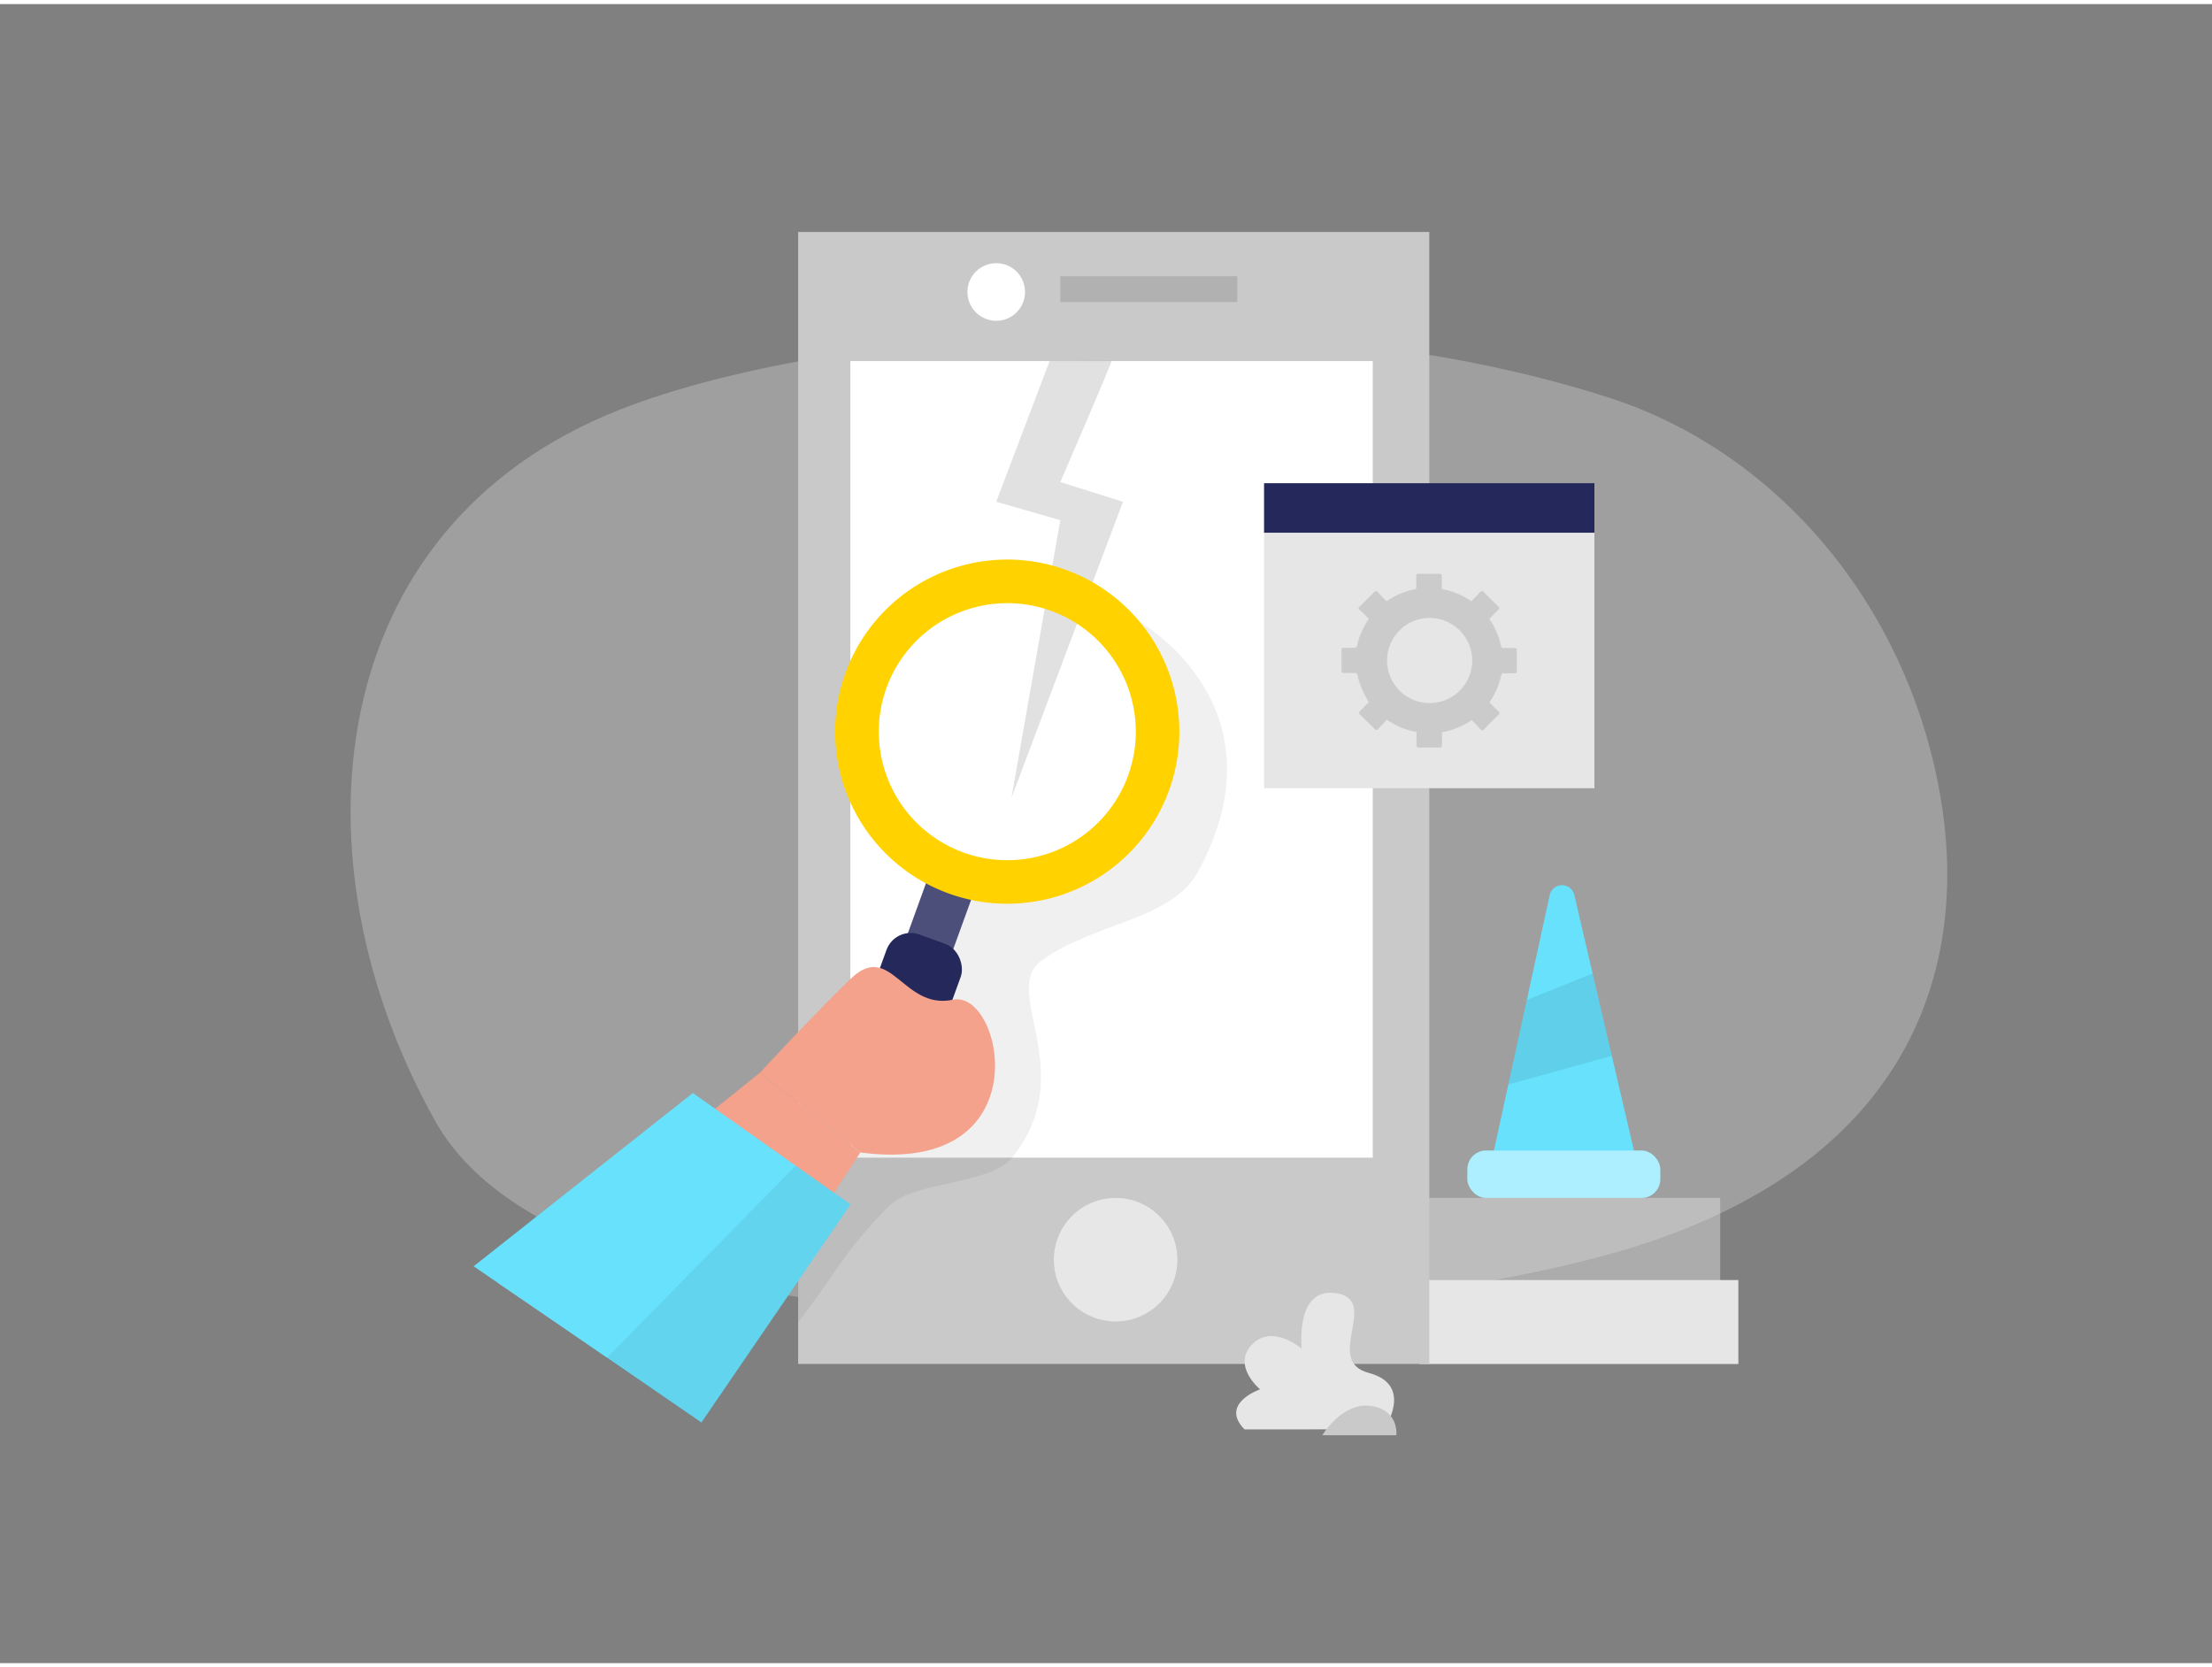 <svg id="Layer_1" data-name="Layer 1" xmlns="http://www.w3.org/2000/svg" viewBox="0 0 400 300" width="406" height="306" class="illustration styles_illustrationTablet__1DWOa"><rect x="0" y="0" width="400" height="300" fill="#808080" stroke="none"/><title>_</title><path d="M291,71.18c30.26,9.78,53.73,37.28,59.82,71.68,5.14,29-3.38,64.62-53.1,81.16-50.75,16.89-192.66,25-219-22S57.85,94.75,112,73.37C149.89,58.39,231.9,52.07,291,71.18Z" fill="#e6e6e6" opacity="0.3"></path><path d="M269.07,212.25l11.17-51.14a2.28,2.28,0,0,1,4.45,0l12.13,52Z" fill="#68e1fd"></path><rect x="265.35" y="207.31" width="34.88" height="8.57" rx="3.38" fill="#68e1fd"></rect><rect x="265.35" y="207.31" width="34.88" height="8.57" rx="3.38" fill="#fff" opacity="0.46"></rect><polygon points="276.1 180.07 288 175.3 291.48 190.19 272.75 195.37 276.1 180.07" opacity="0.08"></polygon><rect x="256.7" y="230.73" width="57.65" height="15.18" fill="#e6e6e6"></rect><rect x="244.1" y="215.88" width="66.97" height="15.18" fill="#e6e6e6" opacity="0.43"></rect><rect x="144.33" y="41.21" width="114.13" height="204.69" fill="#c9c9c9"></rect><rect x="153.77" y="64.55" width="94.47" height="144.05" fill="#fff"></rect><circle cx="201.74" cy="227.05" r="11.17" fill="#fff" opacity="0.56"></circle><rect x="191.74" y="49.21" width="32" height="4.67" opacity="0.12"></rect><circle cx="180.15" cy="52.06" r="5.21" fill="#fff"></circle><path d="M189.8,64.55,180.15,90l11.59,3.32-8.84,50.2L203.07,90l-11.33-3.57s9.49-21.92,9.26-21.92Z" opacity="0.12"></path><path d="M206.2,111.82s26.59,15,10.53,44.94c-4.85,9-19,9.29-28.46,16.26-7.39,5.43,7.14,20.2-5.25,35.58-3.91,4.86-17.73,4.31-22.07,8.59-8.35,8.2-10.3,13.23-16.62,21.13l-.17-31.25,29.05-48.79L186,159.5l14.11-5,8-12.69V125Z" opacity="0.06"></path><polygon points="90.12 231.3 137.44 193.22 155.57 207.66 124.79 254.75 90.12 231.3" fill="#f4a28c"></polygon><polygon points="85.65 228.24 126.84 256.48 153.8 217.05 125.29 196.91 85.65 228.24" fill="#68e1fd"></polygon><polygon points="143.89 210.05 109.67 244.87 126.84 256.48 153.8 217.05 143.89 210.05" opacity="0.06"></polygon><rect x="164.07" y="153.88" width="8.68" height="30.4" transform="translate(67.79 -47.31) rotate(19.95)" fill="#24285b"></rect><rect x="164.07" y="153.88" width="8.68" height="30.4" transform="translate(67.79 -47.31) rotate(19.95)" fill="#fff" opacity="0.18"></rect><rect x="155.67" y="168.07" width="14.28" height="34.03" rx="4.65" transform="translate(72.91 -44.44) rotate(19.95)" fill="#24285b"></rect><path d="M192.76,102.31a31.12,31.12,0,1,0,18.64,39.87A31.13,31.13,0,0,0,192.76,102.31Zm-18.55,51.1A23.24,23.24,0,1,1,204,139.49,23.24,23.24,0,0,1,174.21,153.41Z" fill="#ffd200"></path><path d="M137.44,193.22s9.09-9.88,16.36-16.94,9.42,5.69,18.53,3.76,16.17,32-16.76,27.62Z" fill="#f4a28c"></path><rect x="228.58" y="95.59" width="59.74" height="46.2" fill="#e6e6e6"></rect><rect x="228.58" y="86.64" width="59.74" height="8.95" fill="#24285b"></rect><g opacity="0.12"><path d="M256.15,131.63a13.81,13.81,0,0,1-5.36-2.22c-.52.54-1,1.08-1.56,1.64-.26.29-.44.26-.7,0-.85-.87-1.72-1.73-2.6-2.58-.26-.24-.22-.4,0-.63.55-.53,1.07-1.08,1.57-1.6-.45-.87-.95-1.73-1.33-2.63a16.14,16.14,0,0,1-.71-2.3c-.07-.29-.18-.36-.46-.35-.66,0-1.32,0-2,0-.32,0-.43-.12-.42-.44,0-1.23,0-2.47,0-3.7,0-.32.12-.43.43-.42.68,0,1.35,0,2,0a.48.48,0,0,0,.36-.23,13.62,13.62,0,0,1,2.17-5c-.55-.54-1.09-1.1-1.66-1.62-.25-.23-.25-.39,0-.62.88-.86,1.76-1.73,2.63-2.61.24-.24.41-.24.63,0,.52.56,1.05,1.1,1.58,1.65l1.09-.66a12.66,12.66,0,0,1,3.9-1.45c.29-.06.4-.16.39-.48,0-.64,0-1.29,0-1.93,0-.32.1-.43.42-.43q1.88,0,3.75,0c.35,0,.45.13.45.46,0,.74,0,1.49,0,2.29a13.49,13.49,0,0,1,5.35,2.22c.54-.56,1.07-1.1,1.58-1.66.25-.27.43-.25.67,0,.86.87,1.72,1.73,2.61,2.58.26.25.24.41,0,.66-.54.51-1.05,1-1.61,1.62l.44.69a12.35,12.35,0,0,1,1.65,4.14c.07.36.22.43.54.42.62,0,1.24,0,1.85,0,.35,0,.49.1.49.47,0,1.21,0,2.41,0,3.62,0,.35-.11.49-.47.48-.68,0-1.35,0-2,0a.45.45,0,0,0-.33.25,13.43,13.43,0,0,1-2.15,5c.54.55,1.06,1.1,1.61,1.61.27.26.29.43,0,.69-.88.85-1.74,1.71-2.6,2.58-.24.23-.4.26-.64,0-.51-.56-1-1.1-1.59-1.67a13.54,13.54,0,0,1-5.36,2.21c0,.78,0,1.53,0,2.27,0,.34-.09.49-.46.49-1.24,0-2.47,0-3.71,0-.38,0-.46-.15-.45-.49C256.16,133.15,256.15,132.4,256.15,131.63ZM258.49,111a7.7,7.7,0,1,0,7.74,7.71A7.73,7.73,0,0,0,258.49,111Z"></path></g><path d="M250.27,257.72s5.56-8-2.73-10.19,2-13-5.72-14.39-6.43,10-6.43,10-5.33-4.59-9-.74,1.47,8.09,1.47,8.09-7.43,2.57-2.8,7.25Z" fill="#e6e6e6"></path><path d="M239.12,258.79s3.53-6,8.74-5.3,4.64,5.3,4.64,5.3Z" fill="#c9c9c9"></path></svg>